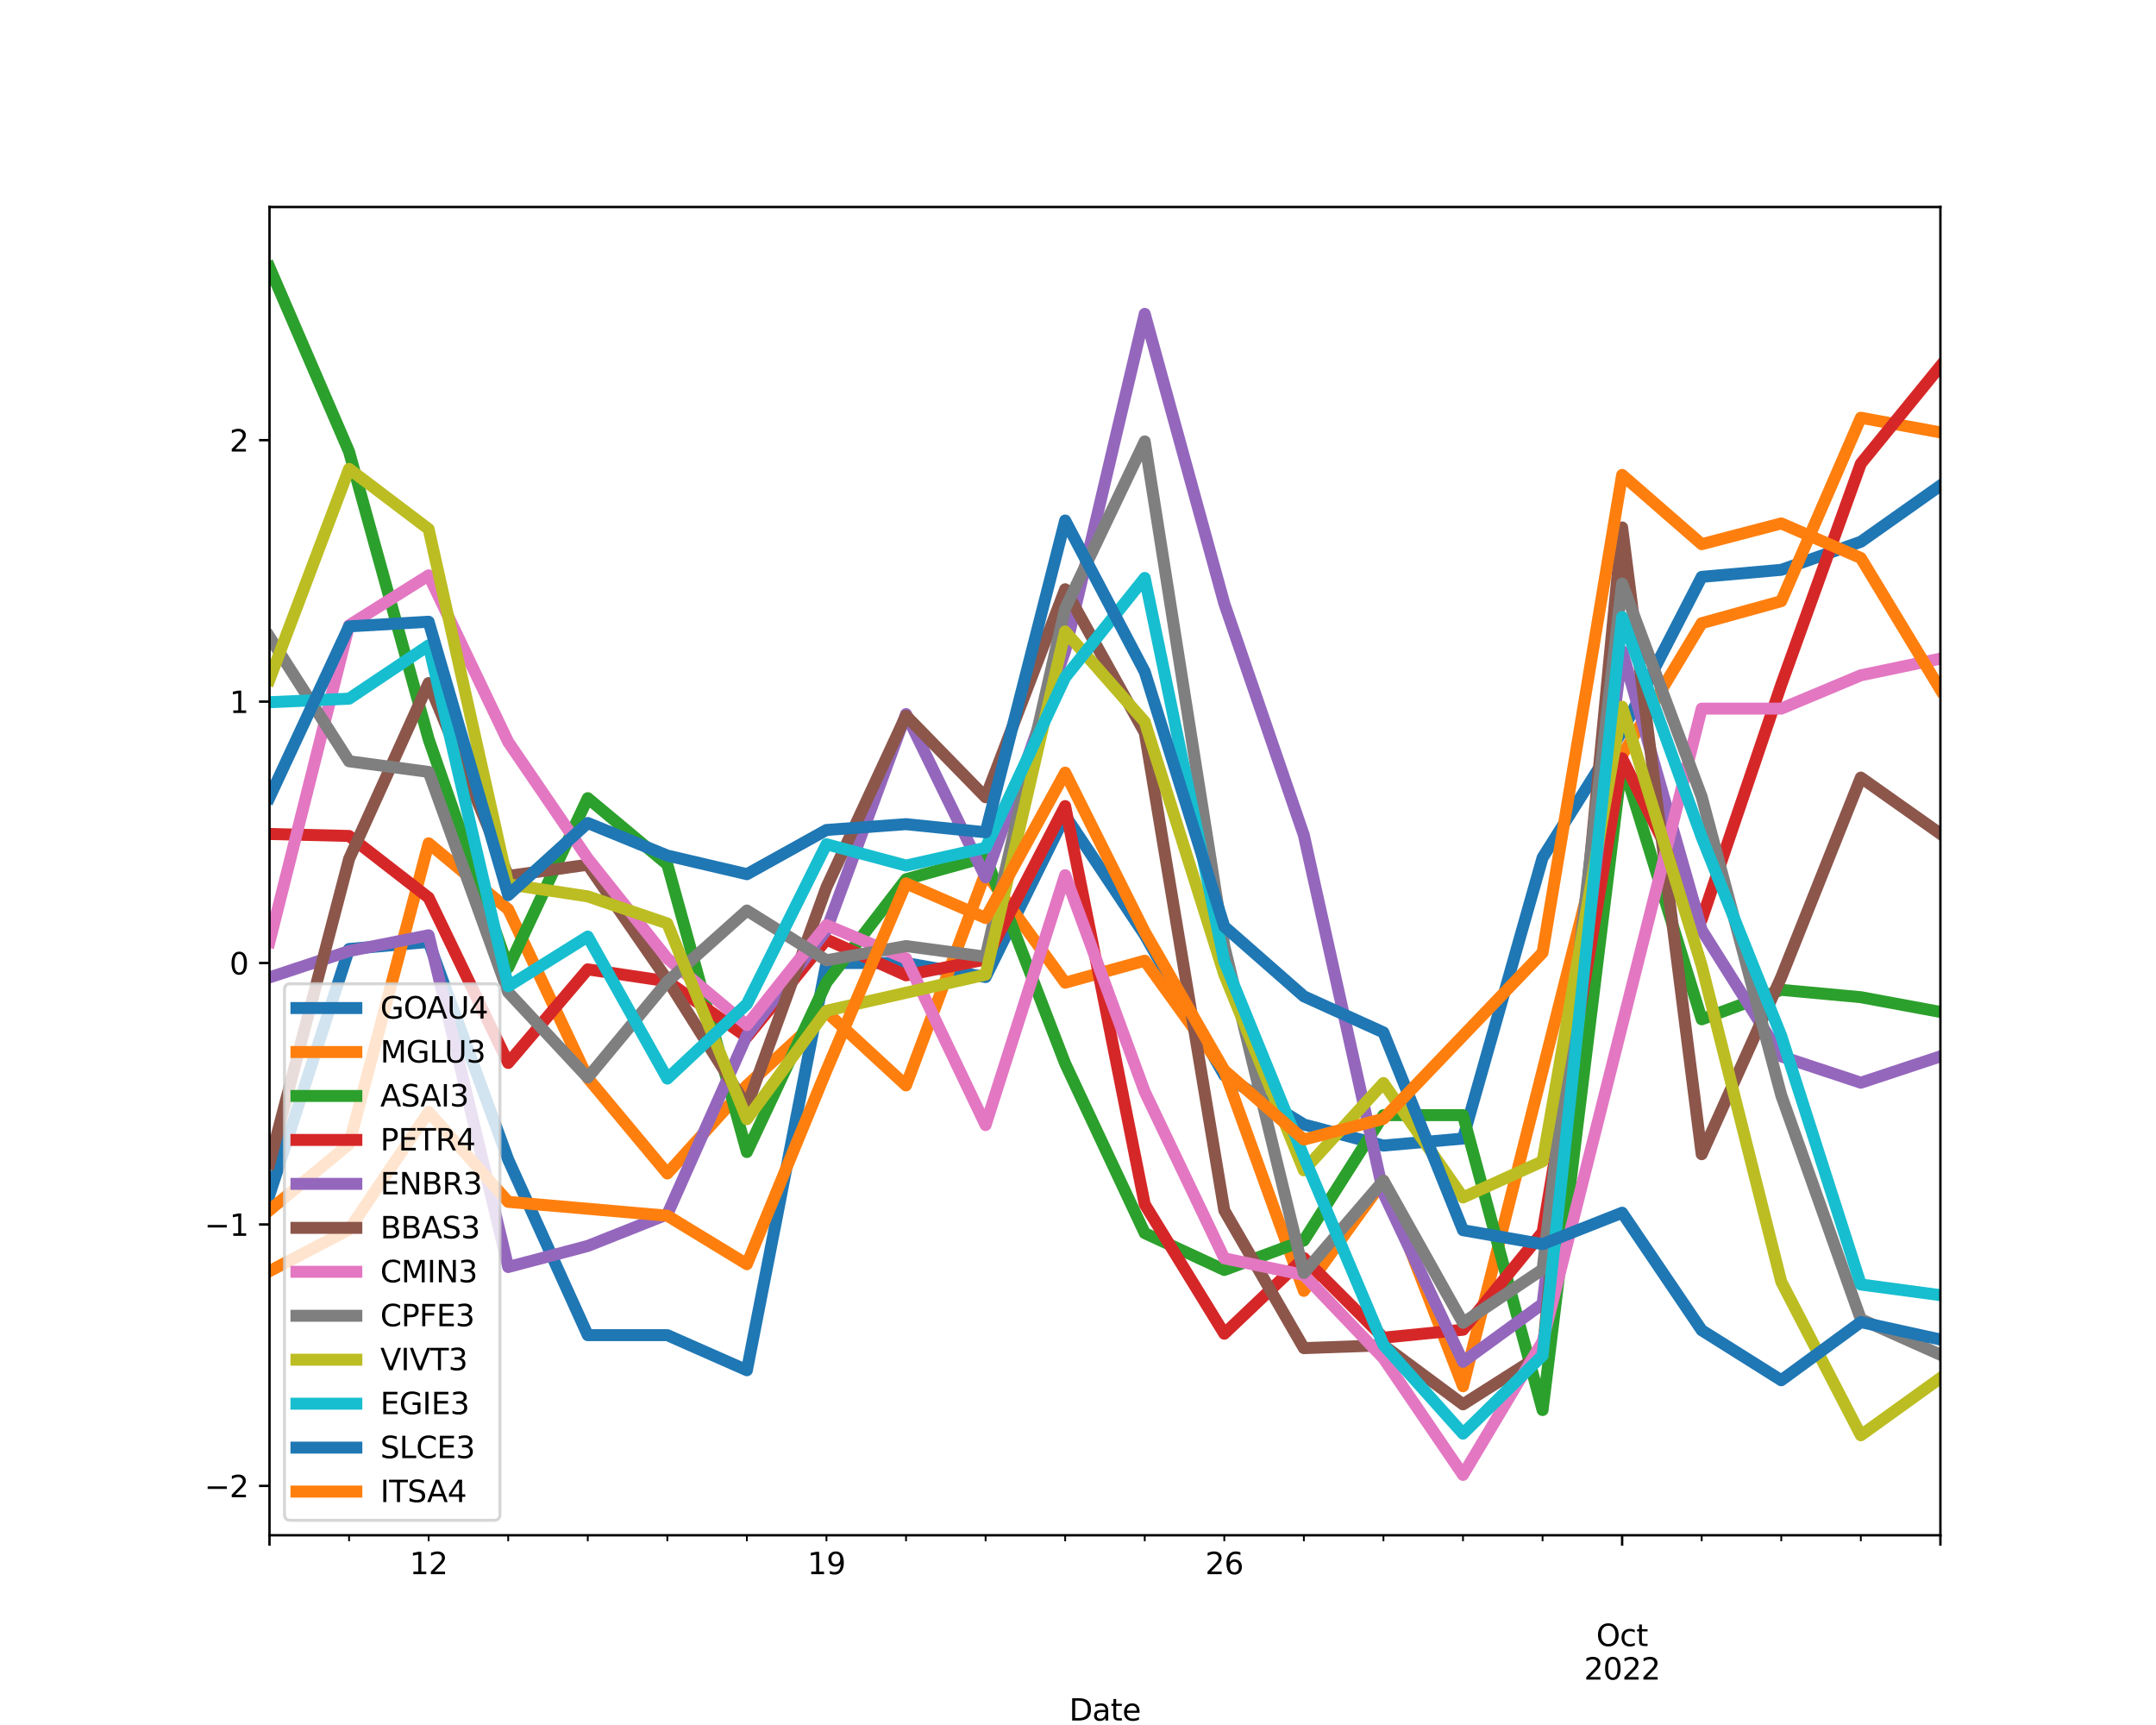 <?xml version="1.0" encoding="utf-8" standalone="no"?>
<!DOCTYPE svg PUBLIC "-//W3C//DTD SVG 1.1//EN"
  "http://www.w3.org/Graphics/SVG/1.1/DTD/svg11.dtd">
<svg xmlns:xlink="http://www.w3.org/1999/xlink" width="720pt" height="576pt" viewBox="0 0 720 576" xmlns="http://www.w3.org/2000/svg" version="1.1">
 <defs>
  <style type="text/css">*{stroke-linejoin: round; stroke-linecap: butt}</style>
 </defs>
 <g id="figure_1">
  <g id="patch_1">
   <path d="M 0 576 
L 720 576 
L 720 0 
L 0 0 
z
" style="fill: #ffffff"/>
  </g>
  <g id="axes_1">
   <g id="patch_2">
    <path d="M 90 512.64 
L 648 512.64 
L 648 69.12 
L 90 69.12 
z
" style="fill: #ffffff"/>
   </g>
   <g id="matplotlib.axis_1">
    <g id="xtick_1">
     <g id="line2d_1">
      <defs>
       <path id="m000d8d1e65" d="M 0 0 
L 0 3.5 
" style="stroke: #000000; stroke-width: 0.8"/>
      </defs>
      <g>
       <use xlink:href="#m000d8d1e65" x="90" y="512.64" style="stroke: #000000; stroke-width: 0.8"/>
      </g>
     </g>
    </g>
    <g id="xtick_2">
     <g id="line2d_2">
      <g>
       <use xlink:href="#m000d8d1e65" x="541.714" y="512.64" style="stroke: #000000; stroke-width: 0.8"/>
      </g>
     </g>
     <g id="text_1">
      <!--  -->
      <g transform="translate(541.714 527.238)scale(0.1 -0.1)"/>
      <!--  -->
      <g transform="translate(541.714 538.436)scale(0.1 -0.1)"/>
      <!-- Oct -->
      <g transform="translate(533.069 549.634)scale(0.1 -0.1)">
       <defs>
        <path id="DejaVuSans-4f" d="M 2522 4238 
Q 1834 4238 1429 3725 
Q 1025 3213 1025 2328 
Q 1025 1447 1429 934 
Q 1834 422 2522 422 
Q 3209 422 3611 934 
Q 4013 1447 4013 2328 
Q 4013 3213 3611 3725 
Q 3209 4238 2522 4238 
z
M 2522 4750 
Q 3503 4750 4090 4092 
Q 4678 3434 4678 2328 
Q 4678 1225 4090 567 
Q 3503 -91 2522 -91 
Q 1538 -91 948 565 
Q 359 1222 359 2328 
Q 359 3434 948 4092 
Q 1538 4750 2522 4750 
z
" transform="scale(0.016)"/>
        <path id="DejaVuSans-63" d="M 3122 3366 
L 3122 2828 
Q 2878 2963 2633 3030 
Q 2388 3097 2138 3097 
Q 1578 3097 1268 2742 
Q 959 2388 959 1747 
Q 959 1106 1268 751 
Q 1578 397 2138 397 
Q 2388 397 2633 464 
Q 2878 531 3122 666 
L 3122 134 
Q 2881 22 2623 -34 
Q 2366 -91 2075 -91 
Q 1284 -91 818 406 
Q 353 903 353 1747 
Q 353 2603 823 3093 
Q 1294 3584 2113 3584 
Q 2378 3584 2631 3529 
Q 2884 3475 3122 3366 
z
" transform="scale(0.016)"/>
        <path id="DejaVuSans-74" d="M 1172 4494 
L 1172 3500 
L 2356 3500 
L 2356 3053 
L 1172 3053 
L 1172 1153 
Q 1172 725 1289 603 
Q 1406 481 1766 481 
L 2356 481 
L 2356 0 
L 1766 0 
Q 1100 0 847 248 
Q 594 497 594 1153 
L 594 3053 
L 172 3053 
L 172 3500 
L 594 3500 
L 594 4494 
L 1172 4494 
z
" transform="scale(0.016)"/>
       </defs>
       <use xlink:href="#DejaVuSans-4f"/>
       <use xlink:href="#DejaVuSans-63" x="78.711"/>
       <use xlink:href="#DejaVuSans-74" x="133.691"/>
      </g>
      <!-- 2022 -->
      <g transform="translate(528.989 560.832)scale(0.1 -0.1)">
       <defs>
        <path id="DejaVuSans-32" d="M 1228 531 
L 3431 531 
L 3431 0 
L 469 0 
L 469 531 
Q 828 903 1448 1529 
Q 2069 2156 2228 2338 
Q 2531 2678 2651 2914 
Q 2772 3150 2772 3378 
Q 2772 3750 2511 3984 
Q 2250 4219 1831 4219 
Q 1534 4219 1204 4116 
Q 875 4013 500 3803 
L 500 4441 
Q 881 4594 1212 4672 
Q 1544 4750 1819 4750 
Q 2544 4750 2975 4387 
Q 3406 4025 3406 3419 
Q 3406 3131 3298 2873 
Q 3191 2616 2906 2266 
Q 2828 2175 2409 1742 
Q 1991 1309 1228 531 
z
" transform="scale(0.016)"/>
        <path id="DejaVuSans-30" d="M 2034 4250 
Q 1547 4250 1301 3770 
Q 1056 3291 1056 2328 
Q 1056 1369 1301 889 
Q 1547 409 2034 409 
Q 2525 409 2770 889 
Q 3016 1369 3016 2328 
Q 3016 3291 2770 3770 
Q 2525 4250 2034 4250 
z
M 2034 4750 
Q 2819 4750 3233 4129 
Q 3647 3509 3647 2328 
Q 3647 1150 3233 529 
Q 2819 -91 2034 -91 
Q 1250 -91 836 529 
Q 422 1150 422 2328 
Q 422 3509 836 4129 
Q 1250 4750 2034 4750 
z
" transform="scale(0.016)"/>
       </defs>
       <use xlink:href="#DejaVuSans-32"/>
       <use xlink:href="#DejaVuSans-30" x="63.623"/>
       <use xlink:href="#DejaVuSans-32" x="127.246"/>
       <use xlink:href="#DejaVuSans-32" x="190.869"/>
      </g>
     </g>
    </g>
    <g id="xtick_3">
     <g id="line2d_3">
      <g>
       <use xlink:href="#m000d8d1e65" x="648" y="512.64" style="stroke: #000000; stroke-width: 0.8"/>
      </g>
     </g>
    </g>
    <g id="xtick_4">
     <g id="line2d_4">
      <defs>
       <path id="mc908e94ce7" d="M 0 0 
L 0 2 
" style="stroke: #000000; stroke-width: 0.6"/>
      </defs>
      <g>
       <use xlink:href="#mc908e94ce7" x="116.571" y="512.64" style="stroke: #000000; stroke-width: 0.6"/>
      </g>
     </g>
    </g>
    <g id="xtick_5">
     <g id="line2d_5">
      <g>
       <use xlink:href="#mc908e94ce7" x="143.143" y="512.64" style="stroke: #000000; stroke-width: 0.6"/>
      </g>
     </g>
     <g id="text_2">
      <!-- 12 -->
      <g transform="translate(136.78 525.638)scale(0.1 -0.1)">
       <defs>
        <path id="DejaVuSans-31" d="M 794 531 
L 1825 531 
L 1825 4091 
L 703 3866 
L 703 4441 
L 1819 4666 
L 2450 4666 
L 2450 531 
L 3481 531 
L 3481 0 
L 794 0 
L 794 531 
z
" transform="scale(0.016)"/>
       </defs>
       <use xlink:href="#DejaVuSans-31"/>
       <use xlink:href="#DejaVuSans-32" x="63.623"/>
      </g>
     </g>
    </g>
    <g id="xtick_6">
     <g id="line2d_6">
      <g>
       <use xlink:href="#mc908e94ce7" x="169.714" y="512.64" style="stroke: #000000; stroke-width: 0.6"/>
      </g>
     </g>
    </g>
    <g id="xtick_7">
     <g id="line2d_7">
      <g>
       <use xlink:href="#mc908e94ce7" x="196.286" y="512.64" style="stroke: #000000; stroke-width: 0.6"/>
      </g>
     </g>
    </g>
    <g id="xtick_8">
     <g id="line2d_8">
      <g>
       <use xlink:href="#mc908e94ce7" x="222.857" y="512.64" style="stroke: #000000; stroke-width: 0.6"/>
      </g>
     </g>
    </g>
    <g id="xtick_9">
     <g id="line2d_9">
      <g>
       <use xlink:href="#mc908e94ce7" x="249.429" y="512.64" style="stroke: #000000; stroke-width: 0.6"/>
      </g>
     </g>
    </g>
    <g id="xtick_10">
     <g id="line2d_10">
      <g>
       <use xlink:href="#mc908e94ce7" x="276" y="512.64" style="stroke: #000000; stroke-width: 0.6"/>
      </g>
     </g>
     <g id="text_3">
      <!-- 19 -->
      <g transform="translate(269.637 525.638)scale(0.1 -0.1)">
       <defs>
        <path id="DejaVuSans-39" d="M 703 97 
L 703 672 
Q 941 559 1184 500 
Q 1428 441 1663 441 
Q 2288 441 2617 861 
Q 2947 1281 2994 2138 
Q 2813 1869 2534 1725 
Q 2256 1581 1919 1581 
Q 1219 1581 811 2004 
Q 403 2428 403 3163 
Q 403 3881 828 4315 
Q 1253 4750 1959 4750 
Q 2769 4750 3195 4129 
Q 3622 3509 3622 2328 
Q 3622 1225 3098 567 
Q 2575 -91 1691 -91 
Q 1453 -91 1209 -44 
Q 966 3 703 97 
z
M 1959 2075 
Q 2384 2075 2632 2365 
Q 2881 2656 2881 3163 
Q 2881 3666 2632 3958 
Q 2384 4250 1959 4250 
Q 1534 4250 1286 3958 
Q 1038 3666 1038 3163 
Q 1038 2656 1286 2365 
Q 1534 2075 1959 2075 
z
" transform="scale(0.016)"/>
       </defs>
       <use xlink:href="#DejaVuSans-31"/>
       <use xlink:href="#DejaVuSans-39" x="63.623"/>
      </g>
     </g>
    </g>
    <g id="xtick_11">
     <g id="line2d_11">
      <g>
       <use xlink:href="#mc908e94ce7" x="302.571" y="512.64" style="stroke: #000000; stroke-width: 0.6"/>
      </g>
     </g>
    </g>
    <g id="xtick_12">
     <g id="line2d_12">
      <g>
       <use xlink:href="#mc908e94ce7" x="329.143" y="512.64" style="stroke: #000000; stroke-width: 0.6"/>
      </g>
     </g>
    </g>
    <g id="xtick_13">
     <g id="line2d_13">
      <g>
       <use xlink:href="#mc908e94ce7" x="355.714" y="512.64" style="stroke: #000000; stroke-width: 0.6"/>
      </g>
     </g>
    </g>
    <g id="xtick_14">
     <g id="line2d_14">
      <g>
       <use xlink:href="#mc908e94ce7" x="382.286" y="512.64" style="stroke: #000000; stroke-width: 0.6"/>
      </g>
     </g>
    </g>
    <g id="xtick_15">
     <g id="line2d_15">
      <g>
       <use xlink:href="#mc908e94ce7" x="408.857" y="512.64" style="stroke: #000000; stroke-width: 0.6"/>
      </g>
     </g>
     <g id="text_4">
      <!-- 26 -->
      <g transform="translate(402.495 525.638)scale(0.1 -0.1)">
       <defs>
        <path id="DejaVuSans-36" d="M 2113 2584 
Q 1688 2584 1439 2293 
Q 1191 2003 1191 1497 
Q 1191 994 1439 701 
Q 1688 409 2113 409 
Q 2538 409 2786 701 
Q 3034 994 3034 1497 
Q 3034 2003 2786 2293 
Q 2538 2584 2113 2584 
z
M 3366 4563 
L 3366 3988 
Q 3128 4100 2886 4159 
Q 2644 4219 2406 4219 
Q 1781 4219 1451 3797 
Q 1122 3375 1075 2522 
Q 1259 2794 1537 2939 
Q 1816 3084 2150 3084 
Q 2853 3084 3261 2657 
Q 3669 2231 3669 1497 
Q 3669 778 3244 343 
Q 2819 -91 2113 -91 
Q 1303 -91 875 529 
Q 447 1150 447 2328 
Q 447 3434 972 4092 
Q 1497 4750 2381 4750 
Q 2619 4750 2861 4703 
Q 3103 4656 3366 4563 
z
" transform="scale(0.016)"/>
       </defs>
       <use xlink:href="#DejaVuSans-32"/>
       <use xlink:href="#DejaVuSans-36" x="63.623"/>
      </g>
     </g>
    </g>
    <g id="xtick_16">
     <g id="line2d_16">
      <g>
       <use xlink:href="#mc908e94ce7" x="435.429" y="512.64" style="stroke: #000000; stroke-width: 0.6"/>
      </g>
     </g>
    </g>
    <g id="xtick_17">
     <g id="line2d_17">
      <g>
       <use xlink:href="#mc908e94ce7" x="462" y="512.64" style="stroke: #000000; stroke-width: 0.6"/>
      </g>
     </g>
    </g>
    <g id="xtick_18">
     <g id="line2d_18">
      <g>
       <use xlink:href="#mc908e94ce7" x="488.571" y="512.64" style="stroke: #000000; stroke-width: 0.6"/>
      </g>
     </g>
    </g>
    <g id="xtick_19">
     <g id="line2d_19">
      <g>
       <use xlink:href="#mc908e94ce7" x="515.143" y="512.64" style="stroke: #000000; stroke-width: 0.6"/>
      </g>
     </g>
    </g>
    <g id="xtick_20">
     <g id="line2d_20">
      <g>
       <use xlink:href="#mc908e94ce7" x="568.286" y="512.64" style="stroke: #000000; stroke-width: 0.6"/>
      </g>
     </g>
    </g>
    <g id="xtick_21">
     <g id="line2d_21">
      <g>
       <use xlink:href="#mc908e94ce7" x="594.857" y="512.64" style="stroke: #000000; stroke-width: 0.6"/>
      </g>
     </g>
    </g>
    <g id="xtick_22">
     <g id="line2d_22">
      <g>
       <use xlink:href="#mc908e94ce7" x="621.429" y="512.64" style="stroke: #000000; stroke-width: 0.6"/>
      </g>
     </g>
    </g>
    <g id="text_5">
     <!-- Date -->
     <g transform="translate(357.049 574.51)scale(0.1 -0.1)">
      <defs>
       <path id="DejaVuSans-44" d="M 1259 4147 
L 1259 519 
L 2022 519 
Q 2988 519 3436 956 
Q 3884 1394 3884 2338 
Q 3884 3275 3436 3711 
Q 2988 4147 2022 4147 
L 1259 4147 
z
M 628 4666 
L 1925 4666 
Q 3281 4666 3915 4102 
Q 4550 3538 4550 2338 
Q 4550 1131 3912 565 
Q 3275 0 1925 0 
L 628 0 
L 628 4666 
z
" transform="scale(0.016)"/>
       <path id="DejaVuSans-61" d="M 2194 1759 
Q 1497 1759 1228 1600 
Q 959 1441 959 1056 
Q 959 750 1161 570 
Q 1363 391 1709 391 
Q 2188 391 2477 730 
Q 2766 1069 2766 1631 
L 2766 1759 
L 2194 1759 
z
M 3341 1997 
L 3341 0 
L 2766 0 
L 2766 531 
Q 2569 213 2275 61 
Q 1981 -91 1556 -91 
Q 1019 -91 701 211 
Q 384 513 384 1019 
Q 384 1609 779 1909 
Q 1175 2209 1959 2209 
L 2766 2209 
L 2766 2266 
Q 2766 2663 2505 2880 
Q 2244 3097 1772 3097 
Q 1472 3097 1187 3025 
Q 903 2953 641 2809 
L 641 3341 
Q 956 3463 1253 3523 
Q 1550 3584 1831 3584 
Q 2591 3584 2966 3190 
Q 3341 2797 3341 1997 
z
" transform="scale(0.016)"/>
       <path id="DejaVuSans-65" d="M 3597 1894 
L 3597 1613 
L 953 1613 
Q 991 1019 1311 708 
Q 1631 397 2203 397 
Q 2534 397 2845 478 
Q 3156 559 3463 722 
L 3463 178 
Q 3153 47 2828 -22 
Q 2503 -91 2169 -91 
Q 1331 -91 842 396 
Q 353 884 353 1716 
Q 353 2575 817 3079 
Q 1281 3584 2069 3584 
Q 2775 3584 3186 3129 
Q 3597 2675 3597 1894 
z
M 3022 2063 
Q 3016 2534 2758 2815 
Q 2500 3097 2075 3097 
Q 1594 3097 1305 2825 
Q 1016 2553 972 2059 
L 3022 2063 
z
" transform="scale(0.016)"/>
      </defs>
      <use xlink:href="#DejaVuSans-44"/>
      <use xlink:href="#DejaVuSans-61" x="77.002"/>
      <use xlink:href="#DejaVuSans-74" x="138.281"/>
      <use xlink:href="#DejaVuSans-65" x="177.49"/>
     </g>
    </g>
   </g>
   <g id="matplotlib.axis_2">
    <g id="ytick_1">
     <g id="line2d_23">
      <defs>
       <path id="m074d45937c" d="M 0 0 
L -3.5 0 
" style="stroke: #000000; stroke-width: 0.8"/>
      </defs>
      <g>
       <use xlink:href="#m074d45937c" x="90" y="496.156" style="stroke: #000000; stroke-width: 0.8"/>
      </g>
     </g>
     <g id="text_6">
      <!-- −2 -->
      <g transform="translate(68.258 499.955)scale(0.1 -0.1)">
       <defs>
        <path id="DejaVuSans-2212" d="M 678 2272 
L 4684 2272 
L 4684 1741 
L 678 1741 
L 678 2272 
z
" transform="scale(0.016)"/>
       </defs>
       <use xlink:href="#DejaVuSans-2212"/>
       <use xlink:href="#DejaVuSans-32" x="83.789"/>
      </g>
     </g>
    </g>
    <g id="ytick_2">
     <g id="line2d_24">
      <g>
       <use xlink:href="#m074d45937c" x="90" y="408.861" style="stroke: #000000; stroke-width: 0.8"/>
      </g>
     </g>
     <g id="text_7">
      <!-- −1 -->
      <g transform="translate(68.258 412.66)scale(0.1 -0.1)">
       <use xlink:href="#DejaVuSans-2212"/>
       <use xlink:href="#DejaVuSans-31" x="83.789"/>
      </g>
     </g>
    </g>
    <g id="ytick_3">
     <g id="line2d_25">
      <g>
       <use xlink:href="#m074d45937c" x="90" y="321.567" style="stroke: #000000; stroke-width: 0.8"/>
      </g>
     </g>
     <g id="text_8">
      <!-- 0 -->
      <g transform="translate(76.638 325.366)scale(0.1 -0.1)">
       <use xlink:href="#DejaVuSans-30"/>
      </g>
     </g>
    </g>
    <g id="ytick_4">
     <g id="line2d_26">
      <g>
       <use xlink:href="#m074d45937c" x="90" y="234.272" style="stroke: #000000; stroke-width: 0.8"/>
      </g>
     </g>
     <g id="text_9">
      <!-- 1 -->
      <g transform="translate(76.638 238.071)scale(0.1 -0.1)">
       <use xlink:href="#DejaVuSans-31"/>
      </g>
     </g>
    </g>
    <g id="ytick_5">
     <g id="line2d_27">
      <g>
       <use xlink:href="#m074d45937c" x="90" y="146.978" style="stroke: #000000; stroke-width: 0.8"/>
      </g>
     </g>
     <g id="text_10">
      <!-- 2 -->
      <g transform="translate(76.638 150.777)scale(0.1 -0.1)">
       <use xlink:href="#DejaVuSans-32"/>
      </g>
     </g>
    </g>
   </g>
   <g id="line2d_28">
    <path d="M 90 398.934 
L 116.571 316.878 
L 143.143 314.533 
L 169.714 387.212 
L 196.286 445.824 
L 222.857 445.824 
L 249.429 457.546 
L 276 321.567 
L 302.571 321.567 
L 329.143 326.256 
L 355.714 272.333 
L 382.286 312.189 
L 408.857 359.078 
L 435.429 375.49 
L 462 382.523 
L 488.571 380.179 
L 515.143 286.4 
L 541.714 244.199 
L 568.286 192.621 
L 594.857 190.276 
L 621.429 180.898 
L 648 162.143 
" clip-path="url(#pcef1e4d92e)" style="fill: none; stroke: #1f77b4; stroke-width: 4; stroke-linecap: square"/>
   </g>
   <g id="line2d_29">
    <path d="M 90 404.086 
L 116.571 382.036 
L 143.143 281.588 
L 169.714 303.637 
L 196.286 359.987 
L 222.857 391.836 
L 249.429 362.437 
L 276 337.937 
L 302.571 362.437 
L 329.143 291.388 
L 355.714 328.137 
L 382.286 320.787 
L 408.857 357.537 
L 435.429 431.036 
L 462 394.286 
L 488.571 462.885 
L 515.143 357.537 
L 541.714 252.188 
L 568.286 208.089 
L 594.857 200.739 
L 621.429 139.49 
L 648 144.39 
" clip-path="url(#pcef1e4d92e)" style="fill: none; stroke: #ff7f0e; stroke-width: 4; stroke-linecap: square"/>
   </g>
   <g id="line2d_30">
    <path d="M 90 89.28 
L 116.571 150.82 
L 143.143 246.824 
L 169.714 323.133 
L 196.286 266.516 
L 222.857 288.67 
L 249.429 384.674 
L 276 328.057 
L 302.571 293.594 
L 329.143 286.209 
L 355.714 355.134 
L 382.286 411.751 
L 408.857 424.059 
L 435.429 414.213 
L 462 372.365 
L 488.571 372.365 
L 515.143 470.83 
L 541.714 254.208 
L 568.286 340.365 
L 594.857 330.518 
L 621.429 332.98 
L 648 337.903 
" clip-path="url(#pcef1e4d92e)" style="fill: none; stroke: #2ca02c; stroke-width: 4; stroke-linecap: square"/>
   </g>
   <g id="line2d_31">
    <path d="M 90 278.474 
L 116.571 279.139 
L 143.143 299.748 
L 169.714 354.929 
L 196.286 323.682 
L 222.857 327.671 
L 249.429 346.286 
L 276 313.71 
L 302.571 325.677 
L 329.143 320.358 
L 355.714 269.166 
L 382.286 402.132 
L 408.857 445.346 
L 435.429 420.082 
L 462 446.675 
L 488.571 444.016 
L 515.143 411.44 
L 541.714 253.21 
L 568.286 307.061 
L 594.857 228.612 
L 621.429 154.816 
L 648 122.239 
" clip-path="url(#pcef1e4d92e)" style="fill: none; stroke: #d62728; stroke-width: 4; stroke-linecap: square"/>
   </g>
   <g id="line2d_32">
    <path d="M 90 326.362 
L 116.571 317.57 
L 143.143 312.295 
L 169.714 423.072 
L 196.286 416.038 
L 222.857 405.488 
L 249.429 345.704 
L 276 310.537 
L 302.571 238.444 
L 329.143 292.954 
L 355.714 217.344 
L 382.286 104.81 
L 408.857 201.519 
L 435.429 278.887 
L 462 398.455 
L 488.571 454.722 
L 515.143 435.38 
L 541.714 217.344 
L 568.286 310.537 
L 594.857 352.738 
L 621.429 361.529 
L 648 352.738 
" clip-path="url(#pcef1e4d92e)" style="fill: none; stroke: #9467bd; stroke-width: 4; stroke-linecap: square"/>
   </g>
   <g id="line2d_33">
    <path d="M 90 388.435 
L 116.571 286.819 
L 143.143 228.086 
L 169.714 292.492 
L 196.286 288.738 
L 222.857 327.217 
L 249.429 369.449 
L 276 296.246 
L 302.571 238.997 
L 329.143 266.214 
L 355.714 196.765 
L 382.286 244.628 
L 408.857 404.174 
L 435.429 450.16 
L 462 449.222 
L 488.571 468.93 
L 515.143 452.037 
L 541.714 176.118 
L 568.286 385.404 
L 594.857 326.278 
L 621.429 259.645 
L 648 278.415 
" clip-path="url(#pcef1e4d92e)" style="fill: none; stroke: #8c564b; stroke-width: 4; stroke-linecap: square"/>
   </g>
   <g id="line2d_34">
    <path d="M 90 314.488 
L 116.571 208.804 
L 143.143 192.118 
L 169.714 247.74 
L 196.286 286.676 
L 222.857 320.05 
L 249.429 342.299 
L 276 308.925 
L 302.571 320.05 
L 329.143 375.672 
L 355.714 292.238 
L 382.286 364.548 
L 408.857 420.171 
L 435.429 425.733 
L 462 453.544 
L 488.571 492.48 
L 515.143 447.982 
L 541.714 342.299 
L 568.286 236.616 
L 594.857 236.616 
L 621.429 225.491 
L 648 219.929 
" clip-path="url(#pcef1e4d92e)" style="fill: none; stroke: #e377c2; stroke-width: 4; stroke-linecap: square"/>
   </g>
   <g id="line2d_35">
    <path d="M 90 212.664 
L 116.571 254.197 
L 143.143 257.757 
L 169.714 331.329 
L 196.286 359.809 
L 222.857 327.77 
L 249.429 304.037 
L 276 320.65 
L 302.571 315.903 
L 329.143 319.463 
L 355.714 203.171 
L 382.286 147.399 
L 408.857 315.903 
L 435.429 425.075 
L 462 394.222 
L 488.571 441.688 
L 515.143 423.889 
L 541.714 194.865 
L 568.286 266.064 
L 594.857 365.743 
L 621.429 440.502 
L 648 452.368 
" clip-path="url(#pcef1e4d92e)" style="fill: none; stroke: #7f7f7f; stroke-width: 4; stroke-linecap: square"/>
   </g>
   <g id="line2d_36">
    <path d="M 90 226.932 
L 116.571 156.561 
L 143.143 176.667 
L 169.714 295.292 
L 196.286 299.313 
L 222.857 308.361 
L 249.429 373.705 
L 276 337.514 
L 302.571 331.483 
L 329.143 325.451 
L 355.714 210.847 
L 382.286 241.006 
L 408.857 325.451 
L 435.429 390.795 
L 462 361.642 
L 488.571 399.843 
L 515.143 387.779 
L 541.714 235.979 
L 568.286 322.435 
L 594.857 427.991 
L 621.429 479.261 
L 648 460.161 
" clip-path="url(#pcef1e4d92e)" style="fill: none; stroke: #bcbd22; stroke-width: 4; stroke-linecap: square"/>
   </g>
   <g id="line2d_37">
    <path d="M 90 234.481 
L 116.571 233.295 
L 143.143 215.511 
L 169.714 329.327 
L 196.286 312.729 
L 222.857 360.152 
L 249.429 335.255 
L 276 281.904 
L 302.571 289.017 
L 329.143 283.089 
L 355.714 226.182 
L 382.286 192.985 
L 408.857 321.028 
L 435.429 386.235 
L 462 449.07 
L 488.571 478.71 
L 515.143 452.627 
L 541.714 206.027 
L 568.286 279.532 
L 594.857 345.925 
L 621.429 428.916 
L 648 432.472 
" clip-path="url(#pcef1e4d92e)" style="fill: none; stroke: #17becf; stroke-width: 4; stroke-linecap: square"/>
   </g>
   <g id="line2d_38">
    <path d="M 90 266.263 
L 116.571 209.158 
L 143.143 207.604 
L 169.714 298.894 
L 196.286 274.809 
L 222.857 285.686 
L 249.429 291.902 
L 276 277.14 
L 302.571 275.198 
L 329.143 277.917 
L 355.714 173.807 
L 382.286 224.308 
L 408.857 309.383 
L 435.429 332.691 
L 462 344.734 
L 488.571 410.774 
L 515.143 415.435 
L 541.714 404.946 
L 568.286 444.182 
L 594.857 460.886 
L 621.429 441.463 
L 648 447.29 
" clip-path="url(#pcef1e4d92e)" style="fill: none; stroke: #1f77b4; stroke-width: 4; stroke-linecap: square"/>
   </g>
   <g id="line2d_39">
    <path d="M 90 424.437 
L 116.571 410.567 
L 143.143 371.268 
L 169.714 401.32 
L 196.286 403.632 
L 222.857 405.944 
L 249.429 422.126 
L 276 357.398 
L 302.571 294.982 
L 329.143 306.541 
L 355.714 257.995 
L 382.286 311.164 
L 408.857 357.398 
L 435.429 380.515 
L 462 373.58 
L 488.571 345.84 
L 515.143 318.099 
L 541.714 158.592 
L 568.286 181.709 
L 594.857 174.774 
L 621.429 186.333 
L 648 230.255 
" clip-path="url(#pcef1e4d92e)" style="fill: none; stroke: #ff7f0e; stroke-width: 4; stroke-linecap: square"/>
   </g>
   <g id="patch_3">
    <path d="M 90 512.64 
L 90 69.12 
" style="fill: none; stroke: #000000; stroke-width: 0.8; stroke-linejoin: miter; stroke-linecap: square"/>
   </g>
   <g id="patch_4">
    <path d="M 648 512.64 
L 648 69.12 
" style="fill: none; stroke: #000000; stroke-width: 0.8; stroke-linejoin: miter; stroke-linecap: square"/>
   </g>
   <g id="patch_5">
    <path d="M 90 512.64 
L 648 512.64 
" style="fill: none; stroke: #000000; stroke-width: 0.8; stroke-linejoin: miter; stroke-linecap: square"/>
   </g>
   <g id="patch_6">
    <path d="M 90 69.12 
L 648 69.12 
" style="fill: none; stroke: #000000; stroke-width: 0.8; stroke-linejoin: miter; stroke-linecap: square"/>
   </g>
   <g id="legend_1">
    <g id="patch_7">
     <path d="M 97 507.64 
L 164.967 507.64 
Q 166.967 507.64 166.967 505.64 
L 166.967 330.502 
Q 166.967 328.502 164.967 328.502 
L 97 328.502 
Q 95 328.502 95 330.502 
L 95 505.64 
Q 95 507.64 97 507.64 
z
" style="fill: #ffffff; opacity: 0.8; stroke: #cccccc; stroke-linejoin: miter"/>
    </g>
    <g id="line2d_40">
     <path d="M 99 336.601 
L 109 336.601 
L 119 336.601 
" style="fill: none; stroke: #1f77b4; stroke-width: 4; stroke-linecap: square"/>
    </g>
    <g id="text_11">
     <!-- GOAU4 -->
     <g transform="translate(127 340.101)scale(0.1 -0.1)">
      <defs>
       <path id="DejaVuSans-47" d="M 3809 666 
L 3809 1919 
L 2778 1919 
L 2778 2438 
L 4434 2438 
L 4434 434 
Q 4069 175 3628 42 
Q 3188 -91 2688 -91 
Q 1594 -91 976 548 
Q 359 1188 359 2328 
Q 359 3472 976 4111 
Q 1594 4750 2688 4750 
Q 3144 4750 3555 4637 
Q 3966 4525 4313 4306 
L 4313 3634 
Q 3963 3931 3569 4081 
Q 3175 4231 2741 4231 
Q 1884 4231 1454 3753 
Q 1025 3275 1025 2328 
Q 1025 1384 1454 906 
Q 1884 428 2741 428 
Q 3075 428 3337 486 
Q 3600 544 3809 666 
z
" transform="scale(0.016)"/>
       <path id="DejaVuSans-41" d="M 2188 4044 
L 1331 1722 
L 3047 1722 
L 2188 4044 
z
M 1831 4666 
L 2547 4666 
L 4325 0 
L 3669 0 
L 3244 1197 
L 1141 1197 
L 716 0 
L 50 0 
L 1831 4666 
z
" transform="scale(0.016)"/>
       <path id="DejaVuSans-55" d="M 556 4666 
L 1191 4666 
L 1191 1831 
Q 1191 1081 1462 751 
Q 1734 422 2344 422 
Q 2950 422 3222 751 
Q 3494 1081 3494 1831 
L 3494 4666 
L 4128 4666 
L 4128 1753 
Q 4128 841 3676 375 
Q 3225 -91 2344 -91 
Q 1459 -91 1007 375 
Q 556 841 556 1753 
L 556 4666 
z
" transform="scale(0.016)"/>
       <path id="DejaVuSans-34" d="M 2419 4116 
L 825 1625 
L 2419 1625 
L 2419 4116 
z
M 2253 4666 
L 3047 4666 
L 3047 1625 
L 3713 1625 
L 3713 1100 
L 3047 1100 
L 3047 0 
L 2419 0 
L 2419 1100 
L 313 1100 
L 313 1709 
L 2253 4666 
z
" transform="scale(0.016)"/>
      </defs>
      <use xlink:href="#DejaVuSans-47"/>
      <use xlink:href="#DejaVuSans-4f" x="77.49"/>
      <use xlink:href="#DejaVuSans-41" x="154.451"/>
      <use xlink:href="#DejaVuSans-55" x="222.859"/>
      <use xlink:href="#DejaVuSans-34" x="296.053"/>
     </g>
    </g>
    <g id="line2d_41">
     <path d="M 99 351.279 
L 109 351.279 
L 119 351.279 
" style="fill: none; stroke: #ff7f0e; stroke-width: 4; stroke-linecap: square"/>
    </g>
    <g id="text_12">
     <!-- MGLU3 -->
     <g transform="translate(127 354.779)scale(0.1 -0.1)">
      <defs>
       <path id="DejaVuSans-4d" d="M 628 4666 
L 1569 4666 
L 2759 1491 
L 3956 4666 
L 4897 4666 
L 4897 0 
L 4281 0 
L 4281 4097 
L 3078 897 
L 2444 897 
L 1241 4097 
L 1241 0 
L 628 0 
L 628 4666 
z
" transform="scale(0.016)"/>
       <path id="DejaVuSans-4c" d="M 628 4666 
L 1259 4666 
L 1259 531 
L 3531 531 
L 3531 0 
L 628 0 
L 628 4666 
z
" transform="scale(0.016)"/>
       <path id="DejaVuSans-33" d="M 2597 2516 
Q 3050 2419 3304 2112 
Q 3559 1806 3559 1356 
Q 3559 666 3084 287 
Q 2609 -91 1734 -91 
Q 1441 -91 1130 -33 
Q 819 25 488 141 
L 488 750 
Q 750 597 1062 519 
Q 1375 441 1716 441 
Q 2309 441 2620 675 
Q 2931 909 2931 1356 
Q 2931 1769 2642 2001 
Q 2353 2234 1838 2234 
L 1294 2234 
L 1294 2753 
L 1863 2753 
Q 2328 2753 2575 2939 
Q 2822 3125 2822 3475 
Q 2822 3834 2567 4026 
Q 2313 4219 1838 4219 
Q 1578 4219 1281 4162 
Q 984 4106 628 3988 
L 628 4550 
Q 988 4650 1302 4700 
Q 1616 4750 1894 4750 
Q 2613 4750 3031 4423 
Q 3450 4097 3450 3541 
Q 3450 3153 3228 2886 
Q 3006 2619 2597 2516 
z
" transform="scale(0.016)"/>
      </defs>
      <use xlink:href="#DejaVuSans-4d"/>
      <use xlink:href="#DejaVuSans-47" x="86.279"/>
      <use xlink:href="#DejaVuSans-4c" x="163.77"/>
      <use xlink:href="#DejaVuSans-55" x="214.482"/>
      <use xlink:href="#DejaVuSans-33" x="287.676"/>
     </g>
    </g>
    <g id="line2d_42">
     <path d="M 99 365.957 
L 109 365.957 
L 119 365.957 
" style="fill: none; stroke: #2ca02c; stroke-width: 4; stroke-linecap: square"/>
    </g>
    <g id="text_13">
     <!-- ASAI3 -->
     <g transform="translate(127 369.457)scale(0.1 -0.1)">
      <defs>
       <path id="DejaVuSans-53" d="M 3425 4513 
L 3425 3897 
Q 3066 4069 2747 4153 
Q 2428 4238 2131 4238 
Q 1616 4238 1336 4038 
Q 1056 3838 1056 3469 
Q 1056 3159 1242 3001 
Q 1428 2844 1947 2747 
L 2328 2669 
Q 3034 2534 3370 2195 
Q 3706 1856 3706 1288 
Q 3706 609 3251 259 
Q 2797 -91 1919 -91 
Q 1588 -91 1214 -16 
Q 841 59 441 206 
L 441 856 
Q 825 641 1194 531 
Q 1563 422 1919 422 
Q 2459 422 2753 634 
Q 3047 847 3047 1241 
Q 3047 1584 2836 1778 
Q 2625 1972 2144 2069 
L 1759 2144 
Q 1053 2284 737 2584 
Q 422 2884 422 3419 
Q 422 4038 858 4394 
Q 1294 4750 2059 4750 
Q 2388 4750 2728 4690 
Q 3069 4631 3425 4513 
z
" transform="scale(0.016)"/>
       <path id="DejaVuSans-49" d="M 628 4666 
L 1259 4666 
L 1259 0 
L 628 0 
L 628 4666 
z
" transform="scale(0.016)"/>
      </defs>
      <use xlink:href="#DejaVuSans-41"/>
      <use xlink:href="#DejaVuSans-53" x="68.408"/>
      <use xlink:href="#DejaVuSans-41" x="133.76"/>
      <use xlink:href="#DejaVuSans-49" x="202.168"/>
      <use xlink:href="#DejaVuSans-33" x="231.66"/>
     </g>
    </g>
    <g id="line2d_43">
     <path d="M 99 380.635 
L 109 380.635 
L 119 380.635 
" style="fill: none; stroke: #d62728; stroke-width: 4; stroke-linecap: square"/>
    </g>
    <g id="text_14">
     <!-- PETR4 -->
     <g transform="translate(127 384.135)scale(0.1 -0.1)">
      <defs>
       <path id="DejaVuSans-50" d="M 1259 4147 
L 1259 2394 
L 2053 2394 
Q 2494 2394 2734 2622 
Q 2975 2850 2975 3272 
Q 2975 3691 2734 3919 
Q 2494 4147 2053 4147 
L 1259 4147 
z
M 628 4666 
L 2053 4666 
Q 2838 4666 3239 4311 
Q 3641 3956 3641 3272 
Q 3641 2581 3239 2228 
Q 2838 1875 2053 1875 
L 1259 1875 
L 1259 0 
L 628 0 
L 628 4666 
z
" transform="scale(0.016)"/>
       <path id="DejaVuSans-45" d="M 628 4666 
L 3578 4666 
L 3578 4134 
L 1259 4134 
L 1259 2753 
L 3481 2753 
L 3481 2222 
L 1259 2222 
L 1259 531 
L 3634 531 
L 3634 0 
L 628 0 
L 628 4666 
z
" transform="scale(0.016)"/>
       <path id="DejaVuSans-54" d="M -19 4666 
L 3928 4666 
L 3928 4134 
L 2272 4134 
L 2272 0 
L 1638 0 
L 1638 4134 
L -19 4134 
L -19 4666 
z
" transform="scale(0.016)"/>
       <path id="DejaVuSans-52" d="M 2841 2188 
Q 3044 2119 3236 1894 
Q 3428 1669 3622 1275 
L 4263 0 
L 3584 0 
L 2988 1197 
Q 2756 1666 2539 1819 
Q 2322 1972 1947 1972 
L 1259 1972 
L 1259 0 
L 628 0 
L 628 4666 
L 2053 4666 
Q 2853 4666 3247 4331 
Q 3641 3997 3641 3322 
Q 3641 2881 3436 2590 
Q 3231 2300 2841 2188 
z
M 1259 4147 
L 1259 2491 
L 2053 2491 
Q 2509 2491 2742 2702 
Q 2975 2913 2975 3322 
Q 2975 3731 2742 3939 
Q 2509 4147 2053 4147 
L 1259 4147 
z
" transform="scale(0.016)"/>
      </defs>
      <use xlink:href="#DejaVuSans-50"/>
      <use xlink:href="#DejaVuSans-45" x="60.303"/>
      <use xlink:href="#DejaVuSans-54" x="123.486"/>
      <use xlink:href="#DejaVuSans-52" x="184.57"/>
      <use xlink:href="#DejaVuSans-34" x="254.053"/>
     </g>
    </g>
    <g id="line2d_44">
     <path d="M 99 395.313 
L 109 395.313 
L 119 395.313 
" style="fill: none; stroke: #9467bd; stroke-width: 4; stroke-linecap: square"/>
    </g>
    <g id="text_15">
     <!-- ENBR3 -->
     <g transform="translate(127 398.813)scale(0.1 -0.1)">
      <defs>
       <path id="DejaVuSans-4e" d="M 628 4666 
L 1478 4666 
L 3547 763 
L 3547 4666 
L 4159 4666 
L 4159 0 
L 3309 0 
L 1241 3903 
L 1241 0 
L 628 0 
L 628 4666 
z
" transform="scale(0.016)"/>
       <path id="DejaVuSans-42" d="M 1259 2228 
L 1259 519 
L 2272 519 
Q 2781 519 3026 730 
Q 3272 941 3272 1375 
Q 3272 1813 3026 2020 
Q 2781 2228 2272 2228 
L 1259 2228 
z
M 1259 4147 
L 1259 2741 
L 2194 2741 
Q 2656 2741 2882 2914 
Q 3109 3088 3109 3444 
Q 3109 3797 2882 3972 
Q 2656 4147 2194 4147 
L 1259 4147 
z
M 628 4666 
L 2241 4666 
Q 2963 4666 3353 4366 
Q 3744 4066 3744 3513 
Q 3744 3084 3544 2831 
Q 3344 2578 2956 2516 
Q 3422 2416 3680 2098 
Q 3938 1781 3938 1306 
Q 3938 681 3513 340 
Q 3088 0 2303 0 
L 628 0 
L 628 4666 
z
" transform="scale(0.016)"/>
      </defs>
      <use xlink:href="#DejaVuSans-45"/>
      <use xlink:href="#DejaVuSans-4e" x="63.184"/>
      <use xlink:href="#DejaVuSans-42" x="137.988"/>
      <use xlink:href="#DejaVuSans-52" x="206.592"/>
      <use xlink:href="#DejaVuSans-33" x="276.074"/>
     </g>
    </g>
    <g id="line2d_45">
     <path d="M 99 409.992 
L 109 409.992 
L 119 409.992 
" style="fill: none; stroke: #8c564b; stroke-width: 4; stroke-linecap: square"/>
    </g>
    <g id="text_16">
     <!-- BBAS3 -->
     <g transform="translate(127 413.492)scale(0.1 -0.1)">
      <use xlink:href="#DejaVuSans-42"/>
      <use xlink:href="#DejaVuSans-42" x="68.604"/>
      <use xlink:href="#DejaVuSans-41" x="137.207"/>
      <use xlink:href="#DejaVuSans-53" x="205.615"/>
      <use xlink:href="#DejaVuSans-33" x="269.092"/>
     </g>
    </g>
    <g id="line2d_46">
     <path d="M 99 424.67 
L 109 424.67 
L 119 424.67 
" style="fill: none; stroke: #e377c2; stroke-width: 4; stroke-linecap: square"/>
    </g>
    <g id="text_17">
     <!-- CMIN3 -->
     <g transform="translate(127 428.17)scale(0.1 -0.1)">
      <defs>
       <path id="DejaVuSans-43" d="M 4122 4306 
L 4122 3641 
Q 3803 3938 3442 4084 
Q 3081 4231 2675 4231 
Q 1875 4231 1450 3742 
Q 1025 3253 1025 2328 
Q 1025 1406 1450 917 
Q 1875 428 2675 428 
Q 3081 428 3442 575 
Q 3803 722 4122 1019 
L 4122 359 
Q 3791 134 3420 21 
Q 3050 -91 2638 -91 
Q 1578 -91 968 557 
Q 359 1206 359 2328 
Q 359 3453 968 4101 
Q 1578 4750 2638 4750 
Q 3056 4750 3426 4639 
Q 3797 4528 4122 4306 
z
" transform="scale(0.016)"/>
      </defs>
      <use xlink:href="#DejaVuSans-43"/>
      <use xlink:href="#DejaVuSans-4d" x="69.824"/>
      <use xlink:href="#DejaVuSans-49" x="156.104"/>
      <use xlink:href="#DejaVuSans-4e" x="185.596"/>
      <use xlink:href="#DejaVuSans-33" x="260.4"/>
     </g>
    </g>
    <g id="line2d_47">
     <path d="M 99 439.348 
L 109 439.348 
L 119 439.348 
" style="fill: none; stroke: #7f7f7f; stroke-width: 4; stroke-linecap: square"/>
    </g>
    <g id="text_18">
     <!-- CPFE3 -->
     <g transform="translate(127 442.848)scale(0.1 -0.1)">
      <defs>
       <path id="DejaVuSans-46" d="M 628 4666 
L 3309 4666 
L 3309 4134 
L 1259 4134 
L 1259 2759 
L 3109 2759 
L 3109 2228 
L 1259 2228 
L 1259 0 
L 628 0 
L 628 4666 
z
" transform="scale(0.016)"/>
      </defs>
      <use xlink:href="#DejaVuSans-43"/>
      <use xlink:href="#DejaVuSans-50" x="69.824"/>
      <use xlink:href="#DejaVuSans-46" x="130.127"/>
      <use xlink:href="#DejaVuSans-45" x="187.646"/>
      <use xlink:href="#DejaVuSans-33" x="250.83"/>
     </g>
    </g>
    <g id="line2d_48">
     <path d="M 99 454.026 
L 109 454.026 
L 119 454.026 
" style="fill: none; stroke: #bcbd22; stroke-width: 4; stroke-linecap: square"/>
    </g>
    <g id="text_19">
     <!-- VIVT3 -->
     <g transform="translate(127 457.526)scale(0.1 -0.1)">
      <defs>
       <path id="DejaVuSans-56" d="M 1831 0 
L 50 4666 
L 709 4666 
L 2188 738 
L 3669 4666 
L 4325 4666 
L 2547 0 
L 1831 0 
z
" transform="scale(0.016)"/>
      </defs>
      <use xlink:href="#DejaVuSans-56"/>
      <use xlink:href="#DejaVuSans-49" x="68.408"/>
      <use xlink:href="#DejaVuSans-56" x="97.9"/>
      <use xlink:href="#DejaVuSans-54" x="166.309"/>
      <use xlink:href="#DejaVuSans-33" x="227.393"/>
     </g>
    </g>
    <g id="line2d_49">
     <path d="M 99 468.704 
L 109 468.704 
L 119 468.704 
" style="fill: none; stroke: #17becf; stroke-width: 4; stroke-linecap: square"/>
    </g>
    <g id="text_20">
     <!-- EGIE3 -->
     <g transform="translate(127 472.204)scale(0.1 -0.1)">
      <use xlink:href="#DejaVuSans-45"/>
      <use xlink:href="#DejaVuSans-47" x="63.184"/>
      <use xlink:href="#DejaVuSans-49" x="140.674"/>
      <use xlink:href="#DejaVuSans-45" x="170.166"/>
      <use xlink:href="#DejaVuSans-33" x="233.35"/>
     </g>
    </g>
    <g id="line2d_50">
     <path d="M 99 483.382 
L 109 483.382 
L 119 483.382 
" style="fill: none; stroke: #1f77b4; stroke-width: 4; stroke-linecap: square"/>
    </g>
    <g id="text_21">
     <!-- SLCE3 -->
     <g transform="translate(127 486.882)scale(0.1 -0.1)">
      <use xlink:href="#DejaVuSans-53"/>
      <use xlink:href="#DejaVuSans-4c" x="63.477"/>
      <use xlink:href="#DejaVuSans-43" x="119.189"/>
      <use xlink:href="#DejaVuSans-45" x="189.014"/>
      <use xlink:href="#DejaVuSans-33" x="252.197"/>
     </g>
    </g>
    <g id="line2d_51">
     <path d="M 99 498.06 
L 109 498.06 
L 119 498.06 
" style="fill: none; stroke: #ff7f0e; stroke-width: 4; stroke-linecap: square"/>
    </g>
    <g id="text_22">
     <!-- ITSA4 -->
     <g transform="translate(127 501.56)scale(0.1 -0.1)">
      <use xlink:href="#DejaVuSans-49"/>
      <use xlink:href="#DejaVuSans-54" x="29.492"/>
      <use xlink:href="#DejaVuSans-53" x="90.576"/>
      <use xlink:href="#DejaVuSans-41" x="155.928"/>
      <use xlink:href="#DejaVuSans-34" x="224.336"/>
     </g>
    </g>
   </g>
  </g>
 </g>
 <defs>
  <clipPath id="pcef1e4d92e">
   <rect x="90" y="69.12" width="558" height="443.52"/>
  </clipPath>
 </defs>
</svg>
